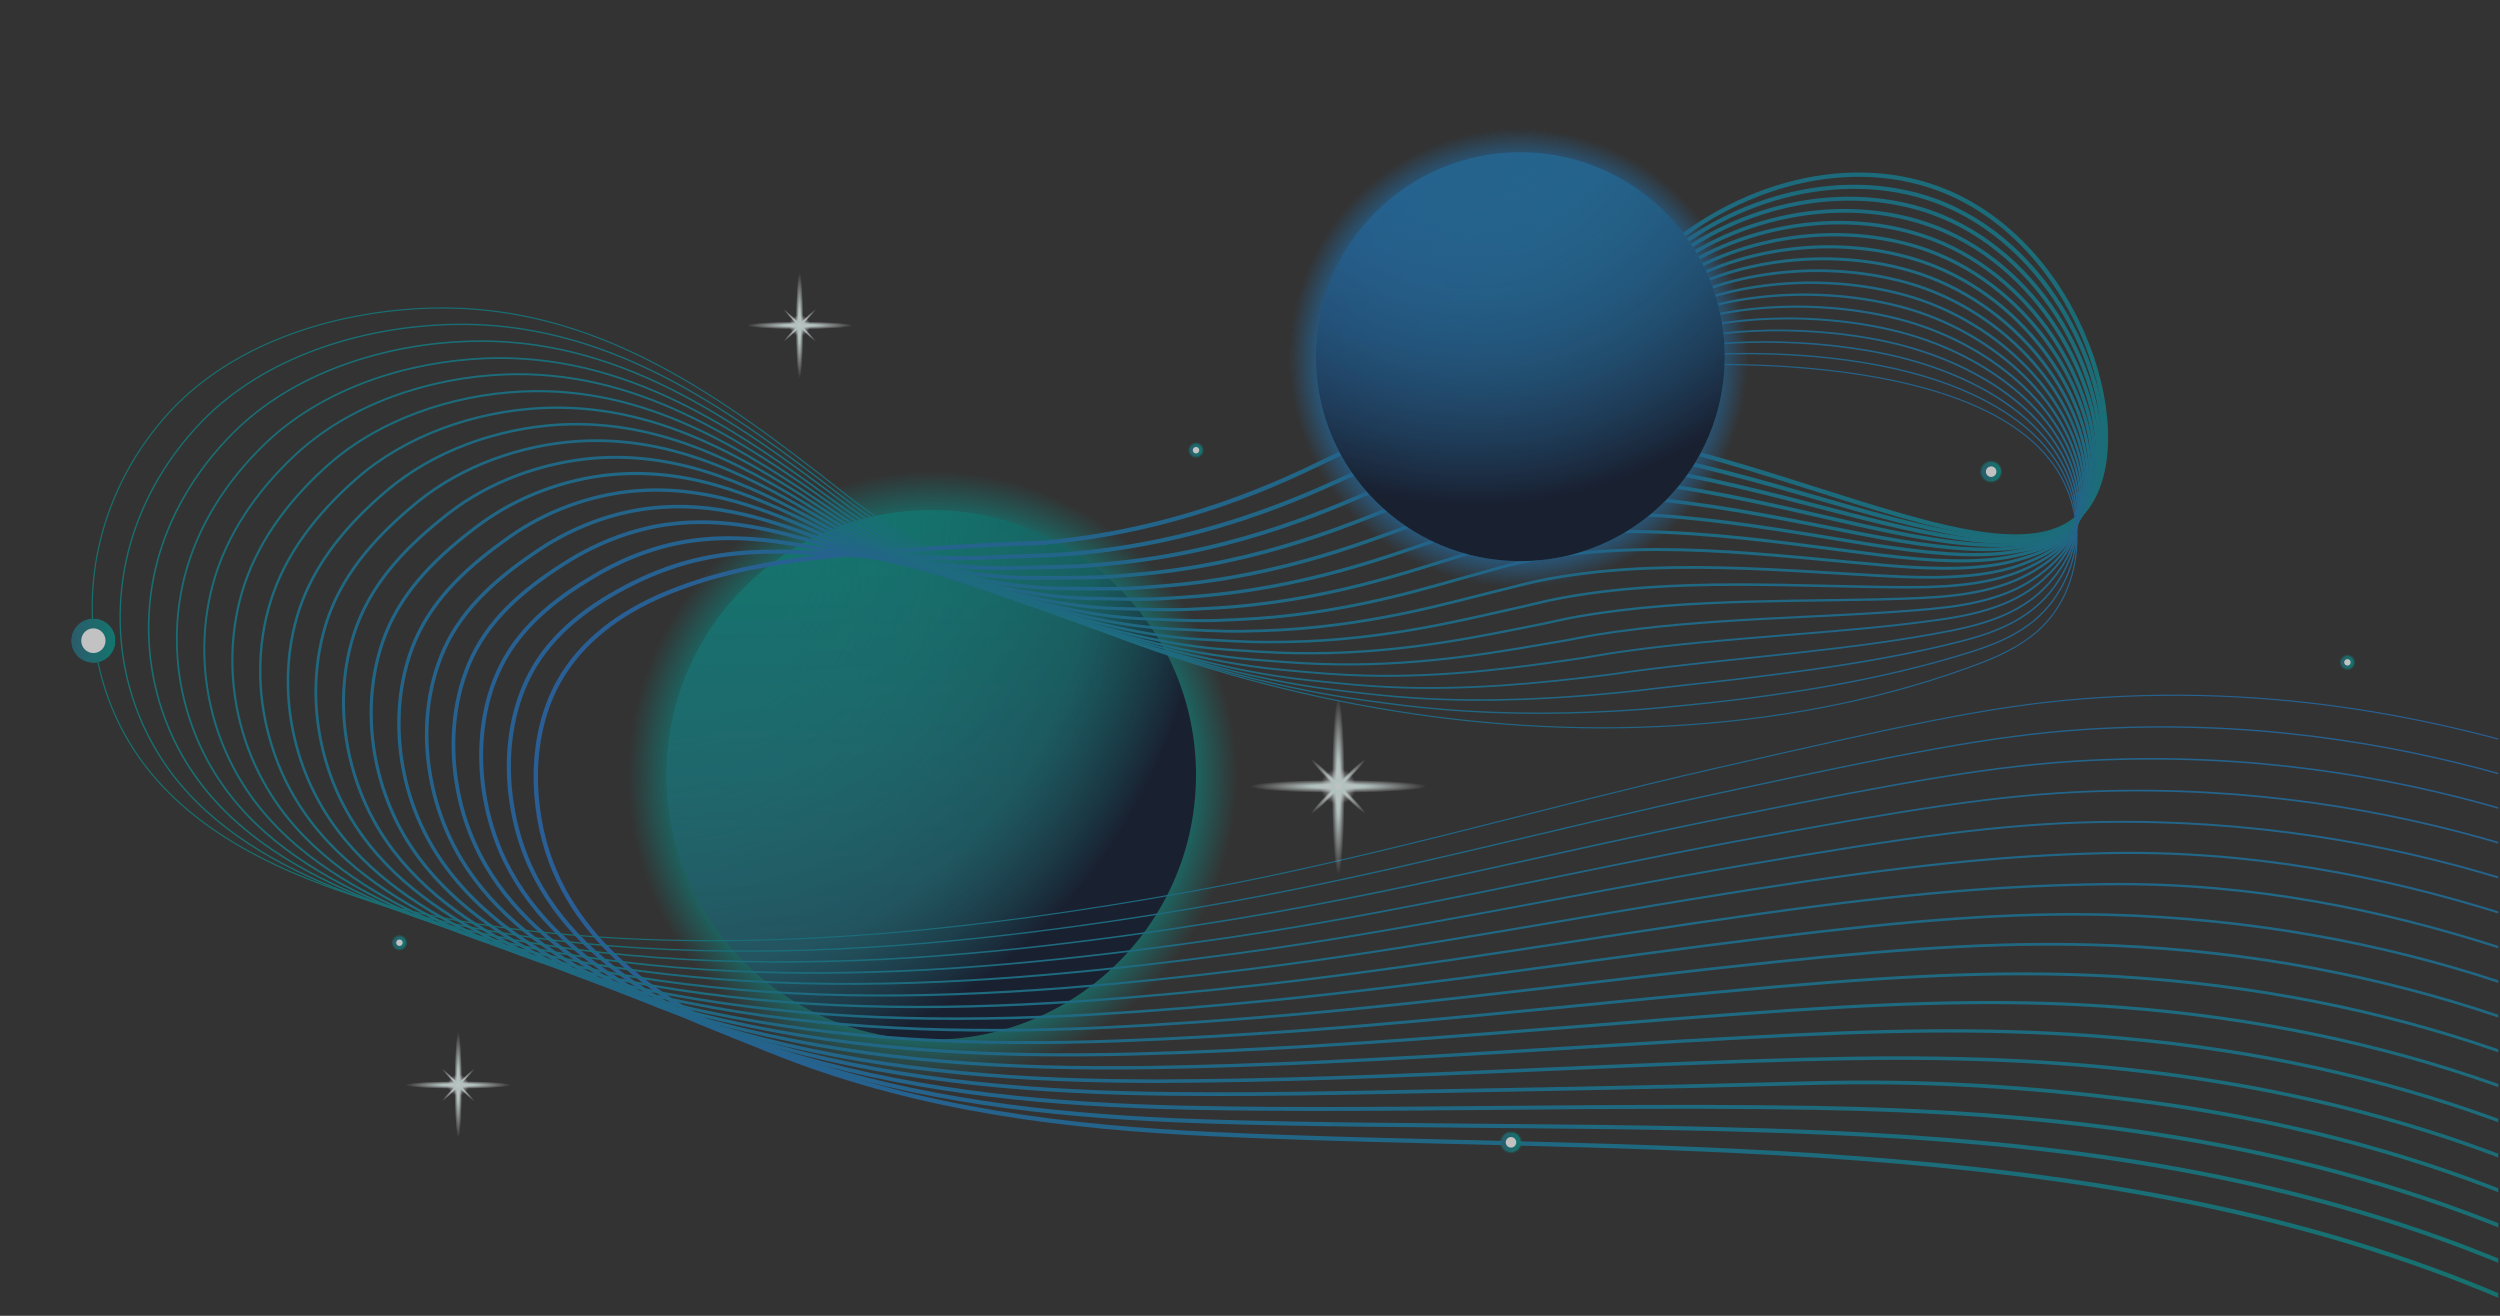 <svg width="1235" height="650" viewBox="0 0 1235 650" fill="none" xmlns="http://www.w3.org/2000/svg">
<rect x="0" y="0" width="1235" height="650" fill="#333333" stroke="none"/>
<g opacity="0.7" clip-path="url(#clip0_3860_69008)">
<path d="M460.632 534.1C543.917 534.1 611.432 466.585 611.432 383.3C611.432 300.015 543.917 232.5 460.632 232.5C377.348 232.5 309.832 300.015 309.832 383.3C309.832 466.585 377.348 534.1 460.632 534.1Z" fill="url(#paint0_radial_3860_69008)"/>
<path d="M460.032 513.6C532.271 513.6 590.832 455.039 590.832 382.8C590.832 310.561 532.271 252 460.032 252C387.794 252 329.232 310.561 329.232 382.8C329.232 455.039 387.794 513.6 460.032 513.6Z" fill="url(#paint1_linear_3860_69008)"/>
<path d="M460.032 513.6C532.271 513.6 590.832 455.039 590.832 382.8C590.832 310.561 532.271 252 460.032 252C387.794 252 329.232 310.561 329.232 382.8C329.232 455.039 387.794 513.6 460.032 513.6Z" fill="url(#paint2_radial_3860_69008)"/>
<path d="M811.232 133.6C853.132 91.9 910.632 76 957.132 93C1029.23 119.5 1058.03 219.4 1029.43 252.5C982.232 307 794.632 162.5 662.232 224C644.532 232.2 594.432 259.6 522.632 267.4C507.132 269.1 511.732 267.6 468.932 270.4C421.632 273.6 371.832 274.9 327.532 293.8C306.632 302.7 287.432 316.4 276.132 336.5C261.232 362.9 261.832 398.4 272.332 426.2C290.932 475.1 340.732 503.8 387.232 521.7C456.232 548.3 526.832 556.9 599.832 560.3C805.932 569.8 1032.43 557 1227.53 637.2C1239.83 642.3 1252.03 647.6 1264.13 653.3" stroke="url(#paint3_linear_3860_69008)" stroke-width="2.132" stroke-miterlimit="10"/>
<path d="M811.932 136.5C851.932 97.4 908.932 82.4 955.332 98.9C1013.33 119.7 1044.13 187.4 1038.33 229.8C1037.03 239 1034.03 247 1029.23 252.9C1019.33 265.2 1002.53 267.8 980.832 265.6C959.432 263.4 933.132 256.2 904.132 247.8C838.532 228.9 760.432 205.5 692.832 225C685.832 227 679.032 229.6 672.232 232.5C653.732 240.5 604.532 266 535.232 273C519.932 274.5 523.532 274 482.732 275.6C469.832 276.1 456.832 275.5 443.932 275.1C440.932 275 437.932 274.9 434.832 274.8C425.232 274.4 415.532 274 406.332 273.4C387.032 272.1 367.732 271.7 347.732 275.8C335.632 278.3 323.532 282.7 312.532 288.2C292.032 298.5 272.932 312.2 262.032 332.7C252.532 350.6 249.732 372.2 252.232 392.9C253.532 403.6 256.132 413.9 259.932 423.4C271.632 452.3 294.232 474 320.532 490.5C338.232 501.7 358.032 510.6 377.832 517.8C386.432 520.9 395.132 523.9 403.832 526.5C465.532 545.4 528.532 551.7 593.232 553.9C620.432 554.8 647.832 555.3 675.532 555.6C749.932 556.5 825.632 556.3 901.032 559.5C955.232 561.8 1006.43 566.2 1056.83 574.3C1116.33 583.9 1173.93 598.6 1228.33 620.4C1240.93 625.4 1253.33 630.8 1265.43 636.4" stroke="url(#paint4_linear_3860_69008)" stroke-width="2.035" stroke-miterlimit="10"/>
<path d="M812.532 139.4C850.732 102.9 907.032 88.6 953.432 104.7C1010.33 124.5 1041.73 188.8 1037.13 230.5C1036.13 239.5 1033.43 247.3 1028.93 253.2C1019.83 265.5 1003.93 268.5 983.432 267.4C962.832 266.3 937.332 260.3 909.132 253C844.932 236.4 768.732 215.3 702.332 233.8C695.432 235.7 688.732 238.2 682.132 240.9C662.732 248.7 614.632 272.4 547.732 278.5C532.632 279.9 535.232 279.9 496.332 280.6C481.032 280.9 465.732 279.1 450.632 277.6C447.132 277.2 443.532 276.8 440.032 276.4C428.832 275 417.532 273.5 406.932 271.5C384.832 267.2 362.732 263.6 338.532 267.6C324.132 270 309.732 275.4 297.132 282.5C277.032 293.9 258.132 307.9 247.632 328.7C238.432 346.9 235.932 368.8 238.832 389.7C240.332 400.5 243.232 410.8 247.232 420.3C259.632 449.2 282.932 470.5 309.732 486.9C327.532 497.8 347.432 506.5 368.032 513.6C376.732 516.6 385.532 519.5 394.432 522C457.032 540.1 520.932 545.8 586.332 547.2C613.832 547.8 641.632 547.9 669.532 547.8C744.832 547.5 821.132 546 897.332 547.3C953.932 548.3 1004.63 551.7 1054.83 558.8C1115.73 567.5 1174.23 581.9 1228.83 603.2C1241.73 608.2 1254.23 613.5 1266.53 619" stroke="url(#paint5_linear_3860_69008)" stroke-width="1.938" stroke-miterlimit="10"/>
<path d="M813.232 142.4C849.632 108.5 905.332 95 951.632 110.6C1007.43 129.4 1039.53 190.4 1036.03 231.4C1035.33 240.1 1032.83 247.7 1028.73 253.6C1020.33 265.9 1005.53 269.3 986.032 269.3C966.332 269.3 941.632 264.6 914.132 258.3C851.332 244 777.032 225.2 711.932 242.6C705.232 244.4 698.632 246.8 692.032 249.2C671.732 256.7 624.732 278.6 560.232 283.9C545.432 285.1 546.932 285.4 509.932 285.5C492.232 285.5 474.632 282.7 457.332 279.9C453.232 279.3 449.232 278.6 445.232 277.8C432.432 275.5 419.532 272.9 407.632 269.3C382.732 261.9 357.732 255.2 329.532 259.1C312.932 261.4 296.132 267.8 281.832 276.5C262.032 288.7 243.332 303.3 233.232 324.5C224.432 343.1 222.132 365.2 225.432 386.2C227.132 397.1 230.232 407.5 234.532 416.9C247.532 445.8 271.632 466.8 298.932 483C316.732 493.5 336.932 502.1 358.232 509.2C367.032 512.1 375.932 514.9 385.032 517.3C448.532 534.7 513.232 539.7 579.332 540.4C607.132 540.7 635.232 540.4 663.432 539.9C739.632 538.5 816.632 537.2 893.432 535.1C952.432 533.5 1002.73 537.1 1052.63 543.3C1114.93 551.1 1174.43 565.2 1229.03 586C1242.13 591 1254.93 596.2 1267.33 601.7" stroke="url(#paint6_linear_3860_69008)" stroke-width="1.841" stroke-miterlimit="10"/>
<path d="M813.831 145.3C848.431 113.9 903.431 101.2 949.731 116.4C1004.33 134.3 1037.13 191.8 1034.83 232.1C1034.33 240.5 1032.13 248 1028.43 253.9C1020.83 266.2 1006.93 270.1 988.631 271.2C969.731 272.3 945.931 268.9 919.131 263.7C857.631 251.8 785.331 235.2 721.531 251.6C714.931 253.3 708.531 255.6 702.031 257.8C680.831 265.1 634.931 285.1 572.931 289.6C558.331 290.7 558.831 291.1 523.831 290.7C503.731 290.5 483.831 286.5 464.431 282.6C459.831 281.7 455.331 280.7 450.831 279.7C436.431 276.4 421.831 272.7 408.731 267.6C381.131 257 353.231 247.3 320.931 251.1C302.031 253.3 282.931 260.6 267.031 271.1C247.431 284.1 229.031 299.3 219.331 320.9C210.831 339.9 208.831 362.2 212.631 383.4C214.531 394.4 217.931 404.8 222.431 414.3C236.131 443.2 260.931 463.9 288.731 479.8C306.531 490 326.931 498.4 349.031 505.4C357.931 508.2 366.931 510.8 376.331 513.2C440.731 529.7 506.331 534.2 573.131 534.1C601.331 534 629.731 533.4 658.131 532.5C735.231 530 812.831 525.5 890.431 523.4C951.831 521.7 1001.73 523 1051.43 528.4C1115.23 535.3 1175.53 549.1 1230.23 569.4C1243.63 574.4 1256.63 579.6 1269.03 585" stroke="url(#paint7_linear_3860_69008)" stroke-width="1.745" stroke-miterlimit="10"/>
<path d="M814.532 148.3C847.332 119.5 901.732 107.6 947.932 122.2C1001.43 139.1 1034.93 193.2 1033.73 232.9C1033.53 241.1 1031.53 248.4 1028.23 254.3C1021.33 266.5 1008.43 270.9 991.332 273.1C973.232 275.4 950.232 273.1 924.132 269C864.032 259.4 793.632 245.2 731.032 260.4C724.532 262 718.332 264.1 711.932 266.1C689.832 273.1 644.932 291.3 585.432 295C571.032 295.9 570.532 296.4 537.432 295.6C514.932 295.1 492.732 290 471.132 284.9C466.032 283.7 460.932 282.4 455.932 281.1C439.932 276.8 423.732 272 409.332 265.5C378.932 251.8 348.232 239.1 311.832 242.7C290.632 244.8 269.132 252.9 251.732 265.2C232.332 278.9 214.232 294.8 204.932 316.8C196.732 336.2 195.132 358.7 199.232 380.1C201.332 391.2 204.932 401.6 209.732 411.1C224.132 439.9 249.532 460.4 277.932 476.1C295.732 486 316.332 494.2 339.332 501.1C348.332 503.8 357.432 506.3 367.032 508.6C432.332 524.4 498.732 528.3 566.232 527.4C594.732 527 623.432 526 652.132 524.7C730.132 521.1 808.332 515.1 886.732 511.3C950.532 508.2 1000.03 508.5 1049.43 513C1114.73 518.9 1175.93 532.5 1230.73 552.3C1244.33 557.2 1257.53 562.4 1270.13 567.7" stroke="url(#paint8_linear_3860_69008)" stroke-width="1.648" stroke-miterlimit="10"/>
<path d="M815.132 151.2C846.132 125 899.832 114 946.032 128.1C998.432 144.1 1032.53 194.7 1032.53 233.7C1032.53 241.6 1030.93 248.8 1027.93 254.6C1021.83 266.8 1009.83 271.7 993.832 274.9C976.532 278.4 954.432 277.3 929.032 274.2C870.232 267 801.732 255 740.532 269.2C734.232 270.7 728.032 272.7 721.832 274.5C698.832 281.2 655.032 297.6 597.932 300.5C583.832 301.2 582.232 301.6 551.132 300.6C526.232 299.8 501.732 293.6 477.932 287.4C472.332 285.9 466.732 284.4 461.232 282.7C443.632 277.4 425.832 271.4 410.132 263.5C376.932 246.7 343.432 230.9 302.832 234.4C279.432 236.4 255.432 245.3 236.532 259.4C217.232 273.8 199.632 290.4 190.632 312.8C182.732 332.6 181.432 355.3 185.932 376.9C188.332 388.1 192.132 398.6 197.032 408C212.132 436.8 238.232 457 267.232 472.5C285.032 482.1 305.932 490.2 329.632 496.9C338.632 499.5 348.032 501.9 357.732 504.1C423.932 519.2 491.232 522.4 559.332 520.7C588.232 520 617.232 518.6 646.232 516.9C725.132 512.2 803.932 504.6 883.032 499.2C949.232 494.7 998.232 493.9 1047.43 497.6C1114.13 502.6 1176.23 515.9 1231.13 535.2C1245.03 540.1 1258.43 545.2 1271.13 550.5" stroke="url(#paint9_linear_3860_69008)" stroke-width="1.551" stroke-miterlimit="10"/>
<path d="M815.832 154.2C844.932 130.5 898.132 120.4 944.132 133.9C995.332 149 1030.13 196.2 1031.33 234.4C1031.53 242.1 1030.23 249.1 1027.63 254.9C1022.23 267.1 1011.23 272.6 996.432 276.7C979.832 281.4 958.632 281.5 934.032 279.5C876.532 274.7 810.032 264.9 750.032 278.1C743.832 279.5 737.832 281.3 731.732 283C707.832 289.4 665.032 303.9 610.532 306.1C596.632 306.7 594.032 307 564.832 305.7C537.532 304.5 510.732 297.3 484.732 290C478.632 288.3 472.532 286.4 466.532 284.4C447.332 278.2 427.932 271 410.832 261.7C374.932 241.7 338.432 223 293.832 226.3C268.132 228.3 241.632 237.9 221.332 253.8C202.132 268.8 184.932 286.1 176.332 308.9C168.832 329.1 167.732 352 172.732 373.8C175.332 385.1 179.332 395.6 184.532 405.1C200.232 433.9 227.032 453.8 256.632 469.1C274.432 478.3 295.532 486.3 320.032 492.9C329.132 495.3 338.632 497.7 348.532 499.8C415.632 514.1 483.832 516.7 552.632 514.2C581.832 513.1 611.132 511.4 640.432 509.3C720.232 503.5 799.732 494.2 879.532 487.3C948.132 481.3 996.732 479.6 1045.73 482.4C1113.93 486.4 1176.93 499.4 1231.83 518.3C1246.03 523.2 1259.53 528.2 1272.33 533.5" stroke="url(#paint10_linear_3860_69008)" stroke-width="1.454" stroke-miterlimit="10"/>
<path d="M816.432 157.1C843.732 136 896.232 126.7 942.232 139.7C992.332 153.9 1027.73 197.6 1030.23 235.2C1030.73 242.6 1029.63 249.4 1027.43 255.3C1022.83 267.5 1012.63 273.6 999.132 278.7C983.232 284.6 963.032 285.9 939.132 284.9C882.932 282.4 818.432 274.9 759.732 287C753.732 288.3 747.732 290 741.732 291.4C716.832 297.4 675.232 310.1 623.132 311.6C609.432 312 605.832 312.1 578.632 310.7C548.932 309.2 519.832 300.9 491.632 292.4C485.032 290.4 478.432 288.2 471.832 286C451.032 278.8 429.932 270.5 411.632 259.7C372.932 236.6 333.632 214.8 284.932 218C257.032 219.9 228.032 230.2 206.232 248C187.132 263.6 170.332 281.7 162.132 304.9C154.932 325.5 154.132 348.6 159.532 370.6C162.332 382 166.532 392.5 172.032 402C188.432 430.8 215.932 450.5 246.032 465.5C263.832 474.4 285.132 482.2 310.432 488.7C319.632 491 329.232 493.3 339.332 495.3C407.232 508.9 476.332 510.8 545.832 507.6C575.332 506.2 604.932 504.1 634.532 501.6C715.132 494.7 795.332 483.7 875.932 475.3C947.032 467.8 995.132 465.1 1043.83 467.1C1113.43 470 1177.33 482.9 1232.43 501.4C1246.83 506.3 1260.63 511.3 1273.53 516.5" stroke="url(#paint11_linear_3860_69008)" stroke-width="1.357" stroke-miterlimit="10"/>
<path d="M817.131 160.1C842.631 141.5 894.431 133.1 940.431 145.6C989.331 158.9 1025.33 199.1 1029.13 236C1029.83 243.1 1029.13 249.8 1027.23 255.6C1023.43 267.8 1014.13 274.6 1001.73 280.5C986.631 287.7 967.231 290.1 944.131 290.1C889.331 290.1 826.731 284.7 769.231 295.8C763.331 296.9 757.531 298.5 751.631 299.8C725.831 305.4 685.331 316.3 635.631 317.1C622.131 317.3 617.531 317.3 592.231 315.8C560.131 313.9 528.731 304.6 498.431 295C491.231 292.7 484.131 290.3 477.131 287.7C454.731 279.5 432.031 270.2 412.431 257.8C370.931 231.6 328.831 206.8 276.031 209.8C245.831 211.6 214.331 222.6 191.031 242.4C172.031 258.5 155.731 277.5 147.831 301.1C140.931 322.1 140.431 345.4 146.231 367.6C149.231 379.1 153.731 389.6 159.431 399.2C176.531 428 204.631 447.4 235.331 462.2C253.131 470.8 274.631 478.5 300.831 484.8C310.131 487 319.831 489.2 330.131 491.1C398.931 504 468.931 505.2 539.131 501.2C569.031 499.5 598.931 497 628.731 494.1C710.231 486 791.031 473.4 872.331 463.4C945.731 454.4 993.531 450.7 1041.93 451.9C1113.03 453.8 1177.83 466.4 1232.93 484.5C1247.63 489.3 1261.53 494.3 1274.53 499.4" stroke="url(#paint12_linear_3860_69008)" stroke-width="1.26" stroke-miterlimit="10"/>
<path d="M817.732 163C841.432 147 892.632 139.5 938.532 151.4C986.232 163.8 1022.93 200.5 1027.93 236.7C1028.83 243.6 1028.43 250.1 1026.93 255.9C1023.83 268 1015.53 275.6 1004.33 282.3C989.932 290.9 971.532 294.4 949.132 295.4C895.632 297.8 835.032 294.7 778.832 304.7C773.032 305.7 767.332 307.1 761.632 308.3C734.832 313.5 695.432 322.6 648.232 322.7C635.032 322.7 629.332 322.5 605.932 320.9C571.332 318.5 537.832 308.4 505.232 297.5C497.532 294.9 489.932 292.2 482.432 289.3C458.432 280.1 434.132 269.7 413.232 255.9C369.032 226.6 324.032 198.7 267.032 201.6C234.632 203.3 200.432 215 175.832 236.7C156.932 253.4 141.032 273.2 133.632 297.2C127.032 318.5 126.832 342.1 133.132 364.5C136.332 376.1 141.032 386.7 146.932 396.2C164.732 424.9 193.532 444.1 224.732 458.7C242.532 467 264.332 474.5 291.232 480.7C300.632 482.8 310.432 484.9 320.932 486.7C390.632 498.9 461.432 499.4 532.332 494.7C562.532 492.6 592.732 489.8 622.832 486.5C705.232 477.3 786.632 463 868.732 451.5C944.532 440.9 991.932 437.4 1040.13 436.8C1112.73 435.8 1178.33 450 1233.53 467.7C1248.53 472.5 1262.63 477.4 1275.73 482.5" stroke="url(#paint13_linear_3860_69008)" stroke-width="1.163" stroke-miterlimit="10"/>
<path d="M818.432 166C840.332 152.6 890.832 145.9 936.732 157.3C983.332 168.9 1020.53 202 1026.83 237.6C1028.03 244.2 1027.83 250.6 1026.73 256.4C1024.43 268.5 1017.03 276.9 1007.03 284.3C993.432 294.4 975.832 298.8 954.132 300.8C901.932 305.6 843.332 304.7 788.332 313.6C782.732 314.5 777.132 315.8 771.532 316.7C743.832 321.4 705.532 328.8 660.832 328.2C647.832 328 641.132 327.6 619.732 325.9C582.732 323 546.832 312 512.132 300C503.932 297.2 495.832 294.2 487.732 291C462.132 280.8 436.132 269.3 413.932 254C366.932 221.6 319.032 190.6 258.032 193.4C223.332 195 186.532 207.3 160.632 231C141.732 248.2 126.332 268.9 119.332 293.3C113.132 315 113.232 338.8 119.832 361.4C123.232 373.1 128.232 383.7 134.332 393.2C152.732 421.9 182.232 440.9 214.032 455.2C231.832 463.2 253.832 470.6 281.532 476.6C290.932 478.6 300.932 480.6 311.632 482.3C382.232 493.9 453.932 493.6 525.432 488.1C556.032 485.7 586.532 482.5 616.832 478.8C700.132 468.5 782.132 452.4 865.032 439.5C943.232 427.3 990.232 422.7 1038.13 421.5C1112.13 419.6 1178.73 433.5 1234.03 450.7C1249.33 455.4 1263.63 460.4 1276.83 465.4" stroke="url(#paint14_linear_3860_69008)" stroke-width="1.066" stroke-miterlimit="10"/>
<path d="M819.032 168.9C839.032 158 888.932 152.3 934.832 163.1C980.232 173.8 1018.03 203.4 1025.63 238.3C1027.03 244.6 1027.13 250.9 1026.43 256.6C1024.93 268.7 1018.53 277.9 1009.53 286.1C996.832 297.7 980.032 303 959.032 306C908.132 313.3 851.532 314.5 797.832 322.4C792.332 323.2 786.832 324.3 781.432 325.1C752.732 329.3 715.532 334.9 673.332 333.7C660.532 333.3 652.832 332.7 633.332 330.9C594.032 327.3 555.832 315.6 518.832 302.4C510.132 299.3 501.532 296 492.932 292.5C465.732 281.4 438.132 268.7 414.632 251.9C364.832 216.4 314.132 182.4 249.032 185C212.132 186.5 172.632 199.5 145.432 225.1C126.532 242.9 111.632 264.4 105.032 289.1C99.132 311.2 99.532 335.2 106.532 358C110.232 369.8 115.332 380.4 121.732 390C140.832 418.7 170.932 437.5 203.332 451.5C221.132 459.2 243.332 466.4 271.832 472.3C281.332 474.2 291.532 476.1 302.332 477.7C373.732 488.6 446.332 487.7 518.632 481.4C549.532 478.7 580.332 475.1 611.032 471C695.232 459.6 777.832 441.7 861.532 427.4C942.132 413.6 988.632 407 1036.33 406.1C1111.83 404.6 1179.23 416.8 1234.63 433.6C1250.13 438.3 1264.63 443.2 1277.93 448.1" stroke="url(#paint15_linear_3860_69008)" stroke-width="0.969" stroke-miterlimit="10"/>
<path d="M819.731 171.9C837.931 163.6 887.131 158.8 933.031 169C977.331 178.9 1015.53 205 1024.53 239.2C1026.13 245.3 1026.63 251.4 1026.23 257.1C1025.53 269.2 1020.13 279.2 1012.23 288.1C1000.53 301.3 984.331 307.5 964.131 311.5C914.531 321.3 859.931 324.6 807.531 331.5C802.131 332.2 796.831 333.1 791.531 333.7C761.831 337.3 725.831 341.2 686.031 339.4C673.531 338.8 664.731 337.9 647.231 336.1C605.531 331.8 565.031 319.4 525.831 305.1C516.631 301.7 507.431 298.1 498.431 294.3C469.631 282.2 440.431 268.4 415.631 250.2C363.131 211.6 309.531 174.5 240.331 177C201.131 178.5 159.031 191.9 130.531 219.6C111.631 237.9 97.331 260.3 91.031 285.4C85.431 307.9 86.131 332.1 93.631 355C97.531 366.9 102.931 377.6 109.531 387.1C129.331 415.8 160.131 434.3 193.031 448.1C210.831 455.6 233.231 462.6 262.631 468.3C272.231 470.2 282.531 471.9 293.531 473.4C365.831 483.6 439.331 482 512.231 474.9C543.431 471.9 574.631 467.9 605.531 463.4C690.631 450.9 773.831 431.2 858.231 415.5C941.231 400.1 987.331 392.5 1034.83 390.9C1111.83 388.3 1180.13 400.3 1235.53 416.7C1251.33 421.4 1266.03 426.2 1279.43 431.1" stroke="url(#paint16_linear_3860_69008)" stroke-width="0.872" stroke-miterlimit="10"/>
<path d="M820.332 174.8C836.732 169 885.232 165.2 931.132 174.8C974.232 183.8 1012.93 206.4 1023.33 239.9C1025.13 245.7 1025.93 251.7 1025.93 257.4C1025.93 269.5 1021.73 280.3 1014.83 289.9C1004.13 304.6 988.632 311.7 969.132 316.7C920.932 329 868.232 334.4 817.032 340.2C811.832 340.8 806.632 341.5 801.332 342C770.732 345 735.732 347.2 698.532 344.8C686.232 344 676.432 342.9 660.832 341C616.832 335.8 573.932 322.9 532.632 307.4C522.932 303.8 513.232 299.9 503.732 295.8C473.332 282.7 442.432 267.8 416.432 248.1C361.132 206.4 304.632 166.2 231.332 168.6C189.832 170 145.032 184 115.332 213.7C96.432 232.6 82.632 255.8 76.732 281.3C71.432 304.2 72.432 328.6 80.332 351.7C84.432 363.7 90.032 374.4 96.932 384C117.432 412.7 148.832 431 182.332 444.5C200.132 451.7 222.732 458.6 252.932 464.1C262.632 465.9 273.032 467.5 284.232 469C357.432 478.4 431.732 476.2 505.432 468.4C537.032 465 568.432 460.7 599.632 455.7C685.632 442.1 769.432 420.5 854.632 403.5C939.932 386.4 985.732 377.9 1032.93 375.6C1111.33 371.7 1180.63 383.6 1236.13 399.7C1252.23 404.3 1267.03 409.2 1280.63 414" stroke="url(#paint17_linear_3860_69008)" stroke-width="0.775" stroke-miterlimit="10"/>
<path d="M821.032 177.8C835.632 174.6 883.532 171.7 929.332 180.7C971.232 188.9 1010.43 208 1022.23 240.7C1024.23 246.3 1025.43 252 1025.73 257.7C1026.53 269.8 1023.53 281.4 1017.43 291.7C1007.93 308 992.832 316 974.132 321.9C927.232 336.7 876.532 344.3 826.632 349C821.532 349.5 816.432 350 811.332 350.4C779.732 352.7 745.932 353.3 711.132 350.3C699.032 349.3 688.232 347.9 674.532 346C628.132 339.6 582.932 326.5 539.432 309.9C529.132 306 519.032 301.8 508.932 297.4C477.032 283.3 444.432 267.3 417.032 246.1C358.932 201.2 299.632 158.1 222.232 160.3C178.532 161.6 130.932 176.1 99.932 208C81.032 227.4 67.732 251.5 62.232 277.4C57.332 300.7 58.532 325.3 66.832 348.6C71.132 360.7 77.032 371.4 84.032 381C105.232 409.6 137.232 427.8 171.332 441C189.132 447.9 211.932 454.7 242.932 460C252.732 461.7 263.232 463.2 274.632 464.6C348.732 473.3 423.932 470.4 498.232 461.8C530.132 458.1 561.932 453.4 593.332 448C680.232 433.2 764.632 409.9 850.632 391.5C938.332 372.7 983.732 363.3 1030.63 360.3C1110.53 355.2 1180.73 367.1 1236.23 382.7C1252.53 387.3 1267.63 392.1 1281.23 396.8" stroke="url(#paint18_linear_3860_69008)" stroke-width="0.678" stroke-miterlimit="10"/>
<path d="M821.632 180.7C845.732 179.5 992.932 173.6 1021.03 241.4C1027.93 258 1027.63 277.2 1020.03 293.6C1011.73 311.4 997.132 320.3 979.132 327.3C933.632 344.7 884.832 354.3 836.132 357.9C786.832 361.6 737.032 359 688.232 351.1C639.632 343.3 591.932 330.2 546.232 312.5C535.432 308.3 524.732 303.8 514.232 299.1C480.732 284 446.532 266.9 417.832 244.3C357.032 196.3 294.832 150.1 213.332 152.2C167.332 153.4 116.932 168.4 84.832 202.4C48.932 240.4 35.332 296 53.732 345.6C71.732 394.2 114.632 420.4 160.832 437.6C184.132 446.3 216.432 455 265.632 460.3C372.832 471.7 482.332 459.5 587.732 440.5C675.532 424.6 760.532 399.4 847.232 379.6C937.232 359.1 982.232 348.8 1029.03 345.2C1134.63 336.9 1222.93 359.5 1282.63 379.9" stroke="url(#paint19_linear_3860_69008)" stroke-width="0.581" stroke-miterlimit="10"/>
<path d="M395.032 162.7C380.532 162.7 368.832 161.8 368.832 160.8C368.832 159.7 380.532 158.9 395.032 158.9C409.532 158.9 421.232 159.8 421.232 160.8C421.332 161.8 409.532 162.7 395.032 162.7Z" fill="url(#paint20_radial_3860_69008)"/>
<path d="M396.932 160.8C396.932 175.3 396.032 187 395.032 187C393.932 187 393.132 175.3 393.132 160.8C393.132 146.3 394.032 134.6 395.032 134.6C396.032 134.5 396.932 146.3 396.932 160.8Z" fill="url(#paint21_radial_3860_69008)"/>
<path d="M395.632 161.3C391.132 165.8 387.132 169.2 386.832 168.9C386.532 168.6 389.932 164.6 394.432 160.1C398.932 155.6 402.932 152.2 403.232 152.5C403.632 152.9 400.232 156.8 395.632 161.3Z" fill="url(#paint22_radial_3860_69008)"/>
<path d="M394.432 161.3C389.932 156.8 386.532 152.8 386.832 152.5C387.132 152.2 391.132 155.6 395.632 160.1C400.132 164.6 403.532 168.6 403.232 168.9C402.932 169.3 399.032 165.9 394.432 161.3Z" fill="url(#paint23_radial_3860_69008)"/>
<path d="M400.332 160.8C400.332 163.7 397.932 166.1 395.032 166.1C392.132 166.1 389.732 163.7 389.732 160.8C389.732 157.9 392.132 155.5 395.032 155.5C398.032 155.5 400.332 157.8 400.332 160.8Z" fill="url(#paint24_radial_3860_69008)"/>
<path d="M228.332 536C228.332 550.5 227.432 562.2 226.432 562.2C225.332 562.2 224.532 550.5 224.532 536C224.532 521.5 225.432 509.8 226.432 509.8C227.432 509.7 228.332 521.5 228.332 536Z" fill="url(#paint25_radial_3860_69008)"/>
<path d="M226.332 537.9C211.832 537.9 200.132 537 200.132 536C200.132 534.9 211.832 534.1 226.332 534.1C240.832 534.1 252.532 535 252.532 536C252.632 537 240.832 537.9 226.332 537.9Z" fill="url(#paint26_radial_3860_69008)"/>
<path d="M226.932 536.6C222.432 541.1 218.432 544.5 218.132 544.2C217.832 543.9 221.232 539.9 225.732 535.4C230.232 530.9 234.232 527.5 234.532 527.8C234.932 528.1 231.532 532.1 226.932 536.6Z" fill="url(#paint27_radial_3860_69008)"/>
<path d="M225.732 536.6C221.232 532.1 217.832 528.1 218.132 527.8C218.432 527.5 222.432 530.9 226.932 535.4C231.432 539.9 234.832 543.9 234.532 544.2C234.232 544.5 230.332 541.1 225.732 536.6Z" fill="url(#paint28_radial_3860_69008)"/>
<path d="M231.632 536C231.632 538.9 229.232 541.3 226.332 541.3C223.432 541.3 221.032 538.9 221.032 536C221.032 533.1 223.432 530.7 226.332 530.7C229.332 530.7 231.632 533.1 231.632 536Z" fill="url(#paint29_radial_3860_69008)"/>
<path d="M664.332 388.5C664.332 412.6 662.932 432.2 661.132 432.2C659.332 432.2 657.932 412.6 657.932 388.5C657.932 364.4 659.332 344.8 661.132 344.8C662.932 344.8 664.332 364.3 664.332 388.5Z" fill="url(#paint30_radial_3860_69008)"/>
<path d="M661.132 391.7C637.032 391.7 617.432 390.3 617.432 388.5C617.432 386.7 637.032 385.3 661.132 385.3C685.232 385.3 704.832 386.7 704.832 388.5C704.832 390.2 685.232 391.7 661.132 391.7Z" fill="url(#paint31_radial_3860_69008)"/>
<path d="M662.132 389.5C654.632 397 648.032 402.7 647.532 402.1C646.932 401.5 652.632 395 660.132 387.5C667.632 380 674.232 374.3 674.732 374.9C675.332 375.4 669.632 381.9 662.132 389.5Z" fill="url(#paint32_radial_3860_69008)"/>
<path d="M660.132 389.5C652.632 382 646.932 375.4 647.532 374.9C648.132 374.3 654.632 380 662.132 387.5C669.632 395 675.332 401.6 674.732 402.1C674.232 402.7 667.632 397 660.132 389.5Z" fill="url(#paint33_radial_3860_69008)"/>
<path d="M669.932 388.5C669.932 393.4 666.032 397.3 661.132 397.3C656.232 397.3 652.332 393.4 652.332 388.5C652.332 383.6 656.232 379.7 661.132 379.7C666.032 379.7 669.932 383.7 669.932 388.5Z" fill="url(#paint34_radial_3860_69008)"/>
<path d="M46.132 328.7C39.432 328.7 33.932 323.2 33.932 316.5C33.932 309.8 39.432 304.3 46.132 304.3C52.832 304.3 58.332 309.8 58.332 316.5C58.332 323.2 52.832 328.7 46.132 328.7Z" fill="url(#paint35_radial_3860_69008)"/>
<path d="M46.132 327.2C52.041 327.2 56.832 322.41 56.832 316.5C56.832 310.591 52.041 305.8 46.132 305.8C40.222 305.8 35.432 310.591 35.432 316.5C35.432 322.41 40.222 327.2 46.132 327.2Z" fill="url(#paint36_linear_3860_69008)"/>
<path d="M46.132 328.7C39.432 328.7 33.932 323.2 33.932 316.5C33.932 309.8 39.432 304.3 46.132 304.3C52.832 304.3 58.332 309.8 58.332 316.5C58.332 323.2 52.832 328.7 46.132 328.7Z" fill="url(#paint37_radial_3860_69008)"/>
<path d="M46.132 327.2C52.041 327.2 56.832 322.41 56.832 316.5C56.832 310.591 52.041 305.8 46.132 305.8C40.222 305.8 35.432 310.591 35.432 316.5C35.432 322.41 40.222 327.2 46.132 327.2Z" fill="url(#paint38_linear_3860_69008)"/>
<path d="M46.132 328.7C39.432 328.7 33.932 323.2 33.932 316.5C33.932 309.8 39.432 304.3 46.132 304.3C52.832 304.3 58.332 309.8 58.332 316.5C58.332 323.2 52.832 328.7 46.132 328.7Z" fill="url(#paint39_radial_3860_69008)"/>
<path d="M46.132 327.2C52.041 327.2 56.832 322.41 56.832 316.5C56.832 310.591 52.041 305.8 46.132 305.8C40.222 305.8 35.432 310.591 35.432 316.5C35.432 322.41 40.222 327.2 46.132 327.2Z" fill="url(#paint40_linear_3860_69008)"/>
<path d="M46.132 328.7C39.432 328.7 33.932 323.2 33.932 316.5C33.932 309.8 39.432 304.3 46.132 304.3C52.832 304.3 58.332 309.8 58.332 316.5C58.332 323.2 52.832 328.7 46.132 328.7Z" fill="url(#paint41_radial_3860_69008)"/>
<path d="M46.132 327.2C52.041 327.2 56.832 322.41 56.832 316.5C56.832 310.591 52.041 305.8 46.132 305.8C40.222 305.8 35.432 310.591 35.432 316.5C35.432 322.41 40.222 327.2 46.132 327.2Z" fill="url(#paint42_linear_3860_69008)"/>
<path d="M46.132 322.6C49.446 322.6 52.132 319.869 52.132 316.5C52.132 313.131 49.446 310.4 46.132 310.4C42.818 310.4 40.132 313.131 40.132 316.5C40.132 319.869 42.818 322.6 46.132 322.6Z" fill="white"/>
<path d="M983.631 239.1C980.231 239.1 977.531 236.3 977.531 233C977.531 229.7 980.231 226.9 983.631 226.9C987.031 226.9 989.731 229.7 989.731 233C989.731 236.3 986.931 239.1 983.631 239.1Z" fill="url(#paint43_radial_3860_69008)"/>
<path d="M983.631 237.6C986.172 237.6 988.231 235.54 988.231 233C988.231 230.459 986.172 228.4 983.631 228.4C981.091 228.4 979.031 230.459 979.031 233C979.031 235.54 981.091 237.6 983.631 237.6Z" fill="url(#paint44_linear_3860_69008)"/>
<path d="M983.631 239.1C980.231 239.1 977.531 236.3 977.531 233C977.531 229.7 980.231 226.9 983.631 226.9C987.031 226.9 989.731 229.7 989.731 233C989.731 236.3 986.931 239.1 983.631 239.1Z" fill="url(#paint45_radial_3860_69008)"/>
<path d="M983.631 237.6C986.172 237.6 988.231 235.54 988.231 233C988.231 230.459 986.172 228.4 983.631 228.4C981.091 228.4 979.031 230.459 979.031 233C979.031 235.54 981.091 237.6 983.631 237.6Z" fill="url(#paint46_linear_3860_69008)"/>
<path d="M983.631 239.1C980.231 239.1 977.531 236.3 977.531 233C977.531 229.7 980.231 226.9 983.631 226.9C987.031 226.9 989.731 229.7 989.731 233C989.731 236.3 986.931 239.1 983.631 239.1Z" fill="url(#paint47_radial_3860_69008)"/>
<path d="M983.631 237.6C986.172 237.6 988.231 235.54 988.231 233C988.231 230.459 986.172 228.4 983.631 228.4C981.091 228.4 979.031 230.459 979.031 233C979.031 235.54 981.091 237.6 983.631 237.6Z" fill="url(#paint48_linear_3860_69008)"/>
<path d="M983.631 239.1C980.231 239.1 977.531 236.3 977.531 233C977.531 229.7 980.231 226.9 983.631 226.9C987.031 226.9 989.731 229.7 989.731 233C989.731 236.3 986.931 239.1 983.631 239.1Z" fill="url(#paint49_radial_3860_69008)"/>
<path d="M983.631 237.6C986.172 237.6 988.231 235.54 988.231 233C988.231 230.459 986.172 228.4 983.631 228.4C981.091 228.4 979.031 230.459 979.031 233C979.031 235.54 981.091 237.6 983.631 237.6Z" fill="url(#paint50_linear_3860_69008)"/>
<path d="M983.631 235.6C985.067 235.6 986.231 234.436 986.231 233C986.231 231.564 985.067 230.4 983.631 230.4C982.195 230.4 981.031 231.564 981.031 233C981.031 234.436 982.195 235.6 983.631 235.6Z" fill="white"/>
<path d="M590.831 226.7C588.431 226.7 586.531 224.8 586.531 222.4C586.531 220 588.431 218.1 590.831 218.1C593.231 218.1 595.131 220 595.131 222.4C595.131 224.8 593.231 226.7 590.831 226.7Z" fill="url(#paint51_radial_3860_69008)"/>
<path d="M590.831 225.2C592.378 225.2 593.631 223.946 593.631 222.4C593.631 220.854 592.378 219.6 590.831 219.6C589.285 219.6 588.031 220.854 588.031 222.4C588.031 223.946 589.285 225.2 590.831 225.2Z" fill="url(#paint52_linear_3860_69008)"/>
<path d="M590.831 226.7C588.431 226.7 586.531 224.8 586.531 222.4C586.531 220 588.431 218.1 590.831 218.1C593.231 218.1 595.131 220 595.131 222.4C595.131 224.8 593.231 226.7 590.831 226.7Z" fill="url(#paint53_radial_3860_69008)"/>
<path d="M590.831 225.2C592.378 225.2 593.631 223.946 593.631 222.4C593.631 220.854 592.378 219.6 590.831 219.6C589.285 219.6 588.031 220.854 588.031 222.4C588.031 223.946 589.285 225.2 590.831 225.2Z" fill="url(#paint54_linear_3860_69008)"/>
<path d="M590.831 226.7C588.431 226.7 586.531 224.8 586.531 222.4C586.531 220 588.431 218.1 590.831 218.1C593.231 218.1 595.131 220 595.131 222.4C595.131 224.8 593.231 226.7 590.831 226.7Z" fill="url(#paint55_radial_3860_69008)"/>
<path d="M590.831 225.2C592.378 225.2 593.631 223.946 593.631 222.4C593.631 220.854 592.378 219.6 590.831 219.6C589.285 219.6 588.031 220.854 588.031 222.4C588.031 223.946 589.285 225.2 590.831 225.2Z" fill="url(#paint56_linear_3860_69008)"/>
<path d="M590.831 226.7C588.431 226.7 586.531 224.8 586.531 222.4C586.531 220 588.431 218.1 590.831 218.1C593.231 218.1 595.131 220 595.131 222.4C595.131 224.8 593.231 226.7 590.831 226.7Z" fill="url(#paint57_radial_3860_69008)"/>
<path d="M590.831 225.2C592.378 225.2 593.631 223.946 593.631 222.4C593.631 220.854 592.378 219.6 590.831 219.6C589.285 219.6 588.031 220.854 588.031 222.4C588.031 223.946 589.285 225.2 590.831 225.2Z" fill="url(#paint58_linear_3860_69008)"/>
<path d="M590.831 224C591.715 224 592.431 223.284 592.431 222.4C592.431 221.517 591.715 220.8 590.831 220.8C589.948 220.8 589.231 221.517 589.231 222.4C589.231 223.284 589.948 224 590.831 224Z" fill="white"/>
<path d="M197.331 470C194.931 470 193.031 468.1 193.031 465.7C193.031 463.3 194.931 461.4 197.331 461.4C199.731 461.4 201.631 463.3 201.631 465.7C201.631 468.1 199.731 470 197.331 470Z" fill="url(#paint59_radial_3860_69008)"/>
<path d="M197.331 468.5C198.878 468.5 200.131 467.246 200.131 465.7C200.131 464.154 198.878 462.9 197.331 462.9C195.785 462.9 194.531 464.154 194.531 465.7C194.531 467.246 195.785 468.5 197.331 468.5Z" fill="url(#paint60_linear_3860_69008)"/>
<path d="M197.331 470C194.931 470 193.031 468.1 193.031 465.7C193.031 463.3 194.931 461.4 197.331 461.4C199.731 461.4 201.631 463.3 201.631 465.7C201.631 468.1 199.731 470 197.331 470Z" fill="url(#paint61_radial_3860_69008)"/>
<path d="M197.331 468.5C198.878 468.5 200.131 467.246 200.131 465.7C200.131 464.154 198.878 462.9 197.331 462.9C195.785 462.9 194.531 464.154 194.531 465.7C194.531 467.246 195.785 468.5 197.331 468.5Z" fill="url(#paint62_linear_3860_69008)"/>
<path d="M197.331 470C194.931 470 193.031 468.1 193.031 465.7C193.031 463.3 194.931 461.4 197.331 461.4C199.731 461.4 201.631 463.3 201.631 465.7C201.631 468.1 199.731 470 197.331 470Z" fill="url(#paint63_radial_3860_69008)"/>
<path d="M197.331 468.5C198.878 468.5 200.131 467.246 200.131 465.7C200.131 464.154 198.878 462.9 197.331 462.9C195.785 462.9 194.531 464.154 194.531 465.7C194.531 467.246 195.785 468.5 197.331 468.5Z" fill="url(#paint64_linear_3860_69008)"/>
<path d="M197.331 470C194.931 470 193.031 468.1 193.031 465.7C193.031 463.3 194.931 461.4 197.331 461.4C199.731 461.4 201.631 463.3 201.631 465.7C201.631 468.1 199.731 470 197.331 470Z" fill="url(#paint65_radial_3860_69008)"/>
<path d="M197.331 468.5C198.878 468.5 200.131 467.246 200.131 465.7C200.131 464.154 198.878 462.9 197.331 462.9C195.785 462.9 194.531 464.154 194.531 465.7C194.531 467.246 195.785 468.5 197.331 468.5Z" fill="url(#paint66_linear_3860_69008)"/>
<path d="M197.331 467.3C198.215 467.3 198.931 466.584 198.931 465.7C198.931 464.816 198.215 464.1 197.331 464.1C196.448 464.1 195.731 464.816 195.731 465.7C195.731 466.584 196.448 467.3 197.331 467.3Z" fill="white"/>
<path d="M750.132 292.2C813.81 292.2 865.432 240.579 865.432 176.9C865.432 113.222 813.81 61.6 750.132 61.6C686.454 61.6 634.832 113.222 634.832 176.9C634.832 240.579 686.454 292.2 750.132 292.2Z" fill="url(#paint67_radial_3860_69008)"/>
<path d="M751.032 277.2C806.813 277.2 852.032 231.981 852.032 176.2C852.032 120.419 806.813 75.2 751.032 75.2C695.251 75.2 650.032 120.419 650.032 176.2C650.032 231.981 695.251 277.2 751.032 277.2Z" fill="url(#paint68_linear_3860_69008)"/>
<path d="M751.032 277.2C806.813 277.2 852.032 231.981 852.032 176.2C852.032 120.419 806.813 75.2 751.032 75.2C695.251 75.2 650.032 120.419 650.032 176.2C650.032 231.981 695.251 277.2 751.032 277.2Z" fill="url(#paint69_radial_3860_69008)"/>
<path d="M1159.63 331.5C1157.23 331.5 1155.33 329.6 1155.33 327.2C1155.33 324.8 1157.23 322.9 1159.63 322.9C1162.03 322.9 1163.93 324.8 1163.93 327.2C1163.93 329.6 1162.03 331.5 1159.63 331.5Z" fill="url(#paint70_radial_3860_69008)"/>
<path d="M1159.63 330C1161.18 330 1162.43 328.746 1162.43 327.2C1162.43 325.654 1161.18 324.4 1159.63 324.4C1158.09 324.4 1156.83 325.654 1156.83 327.2C1156.83 328.746 1158.09 330 1159.63 330Z" fill="url(#paint71_linear_3860_69008)"/>
<path d="M1159.63 331.5C1157.23 331.5 1155.33 329.6 1155.33 327.2C1155.33 324.8 1157.23 322.9 1159.63 322.9C1162.03 322.9 1163.93 324.8 1163.93 327.2C1163.93 329.6 1162.03 331.5 1159.63 331.5Z" fill="url(#paint72_radial_3860_69008)"/>
<path d="M1159.63 330C1161.18 330 1162.43 328.746 1162.43 327.2C1162.43 325.654 1161.18 324.4 1159.63 324.4C1158.09 324.4 1156.83 325.654 1156.83 327.2C1156.83 328.746 1158.09 330 1159.63 330Z" fill="url(#paint73_linear_3860_69008)"/>
<path d="M1159.63 331.5C1157.23 331.5 1155.33 329.6 1155.33 327.2C1155.33 324.8 1157.23 322.9 1159.63 322.9C1162.03 322.9 1163.93 324.8 1163.93 327.2C1163.93 329.6 1162.03 331.5 1159.63 331.5Z" fill="url(#paint74_radial_3860_69008)"/>
<path d="M1159.63 330C1161.18 330 1162.43 328.746 1162.43 327.2C1162.43 325.654 1161.18 324.4 1159.63 324.4C1158.09 324.4 1156.83 325.654 1156.83 327.2C1156.83 328.746 1158.09 330 1159.63 330Z" fill="url(#paint75_linear_3860_69008)"/>
<path d="M1159.63 331.5C1157.23 331.5 1155.33 329.6 1155.33 327.2C1155.33 324.8 1157.23 322.9 1159.63 322.9C1162.03 322.9 1163.93 324.8 1163.93 327.2C1163.93 329.6 1162.03 331.5 1159.63 331.5Z" fill="url(#paint76_radial_3860_69008)"/>
<path d="M1159.63 330C1161.18 330 1162.43 328.746 1162.43 327.2C1162.43 325.654 1161.18 324.4 1159.63 324.4C1158.09 324.4 1156.83 325.654 1156.83 327.2C1156.83 328.746 1158.09 330 1159.63 330Z" fill="url(#paint77_linear_3860_69008)"/>
<path d="M1159.63 328.8C1160.52 328.8 1161.23 328.084 1161.23 327.2C1161.23 326.316 1160.52 325.6 1159.63 325.6C1158.75 325.6 1158.03 326.316 1158.03 327.2C1158.03 328.084 1158.75 328.8 1159.63 328.8Z" fill="white"/>
<path d="M746.432 570.4C743.032 570.4 740.332 567.6 740.332 564.3C740.332 561 743.032 558.2 746.432 558.2C749.832 558.2 752.532 561 752.532 564.3C752.532 567.6 749.832 570.4 746.432 570.4Z" fill="url(#paint78_radial_3860_69008)"/>
<path d="M746.432 568.9C748.973 568.9 751.032 566.841 751.032 564.3C751.032 561.76 748.973 559.7 746.432 559.7C743.892 559.7 741.832 561.76 741.832 564.3C741.832 566.841 743.892 568.9 746.432 568.9Z" fill="url(#paint79_linear_3860_69008)"/>
<path d="M746.432 570.4C743.032 570.4 740.332 567.6 740.332 564.3C740.332 561 743.032 558.2 746.432 558.2C749.832 558.2 752.532 561 752.532 564.3C752.532 567.6 749.832 570.4 746.432 570.4Z" fill="url(#paint80_radial_3860_69008)"/>
<path d="M746.432 568.9C748.973 568.9 751.032 566.841 751.032 564.3C751.032 561.76 748.973 559.7 746.432 559.7C743.892 559.7 741.832 561.76 741.832 564.3C741.832 566.841 743.892 568.9 746.432 568.9Z" fill="url(#paint81_linear_3860_69008)"/>
<path d="M746.432 570.4C743.032 570.4 740.332 567.6 740.332 564.3C740.332 561 743.032 558.2 746.432 558.2C749.832 558.2 752.532 561 752.532 564.3C752.532 567.6 749.832 570.4 746.432 570.4Z" fill="url(#paint82_radial_3860_69008)"/>
<path d="M746.432 568.9C748.973 568.9 751.032 566.841 751.032 564.3C751.032 561.76 748.973 559.7 746.432 559.7C743.892 559.7 741.832 561.76 741.832 564.3C741.832 566.841 743.892 568.9 746.432 568.9Z" fill="url(#paint83_linear_3860_69008)"/>
<path d="M746.432 570.4C743.032 570.4 740.332 567.6 740.332 564.3C740.332 561 743.032 558.2 746.432 558.2C749.832 558.2 752.532 561 752.532 564.3C752.532 567.6 749.832 570.4 746.432 570.4Z" fill="url(#paint84_radial_3860_69008)"/>
<path d="M746.432 568.9C748.973 568.9 751.032 566.841 751.032 564.3C751.032 561.76 748.973 559.7 746.432 559.7C743.892 559.7 741.832 561.76 741.832 564.3C741.832 566.841 743.892 568.9 746.432 568.9Z" fill="url(#paint85_linear_3860_69008)"/>
<path d="M746.432 566.9C747.868 566.9 749.032 565.736 749.032 564.3C749.032 562.864 747.868 561.7 746.432 561.7C744.996 561.7 743.832 562.864 743.832 564.3C743.832 565.736 744.996 566.9 746.432 566.9Z" fill="white"/>
</g>
<defs>
<radialGradient id="paint0_radial_3860_69008" cx="0" cy="0" r="1" gradientUnits="userSpaceOnUse" gradientTransform="translate(460.632 383.3) scale(150.8 150.8)">
<stop offset="0.823" stop-color="#0A8C86"/>
<stop offset="1" stop-color="#0A8C86" stop-opacity="0"/>
</radialGradient>
<linearGradient id="paint1_linear_3860_69008" x1="460.032" y1="252" x2="460.032" y2="513.6" gradientUnits="userSpaceOnUse">
<stop stop-color="#069186"/>
<stop offset="1" stop-color="#296D85"/>
</linearGradient>
<radialGradient id="paint2_radial_3860_69008" cx="0" cy="0" r="1" gradientUnits="userSpaceOnUse" gradientTransform="translate(326.304 267.356) rotate(90) scale(430.87)">
<stop offset="0.136" stop-color="#108686" stop-opacity="0"/>
<stop offset="0.213" stop-color="#107F80" stop-opacity="0.078"/>
<stop offset="0.327" stop-color="#106B70" stop-opacity="0.192"/>
<stop offset="0.463" stop-color="#0F4A57" stop-opacity="0.329"/>
<stop offset="0.494" stop-color="#0F4250" stop-opacity="0.36"/>
<stop offset="0.573" stop-color="#0E2B3E" stop-opacity="0.749"/>
<stop offset="0.624" stop-color="#0E1930"/>
</radialGradient>
<linearGradient id="paint3_linear_3860_69008" x1="263.603" y1="369.741" x2="1264.59" y2="369.741" gradientUnits="userSpaceOnUse">
<stop stop-color="#2671C1"/>
<stop offset="1" stop-color="#098D86"/>
</linearGradient>
<linearGradient id="paint4_linear_3860_69008" x1="250.348" y1="364.292" x2="1265.86" y2="364.292" gradientUnits="userSpaceOnUse">
<stop stop-color="#2473BD"/>
<stop offset="1" stop-color="#0B8B8A"/>
</linearGradient>
<linearGradient id="paint5_linear_3860_69008" x1="236.718" y1="358.53" x2="1266.93" y2="358.53" gradientUnits="userSpaceOnUse">
<stop stop-color="#2274BA"/>
<stop offset="1" stop-color="#0D8A8D"/>
</linearGradient>
<linearGradient id="paint6_linear_3860_69008" x1="223.075" y1="352.885" x2="1267.71" y2="352.885" gradientUnits="userSpaceOnUse">
<stop stop-color="#2176B6"/>
<stop offset="1" stop-color="#0E8891"/>
</linearGradient>
<linearGradient id="paint7_linear_3860_69008" x1="209.916" y1="347.459" x2="1269.38" y2="347.459" gradientUnits="userSpaceOnUse">
<stop stop-color="#1F78B2"/>
<stop offset="1" stop-color="#108695"/>
</linearGradient>
<linearGradient id="paint8_linear_3860_69008" x1="196.237" y1="341.793" x2="1270.45" y2="341.793" gradientUnits="userSpaceOnUse">
<stop stop-color="#1D7AAF"/>
<stop offset="1" stop-color="#128498"/>
</linearGradient>
<linearGradient id="paint9_linear_3860_69008" x1="182.583" y1="336.18" x2="1271.43" y2="336.18" gradientUnits="userSpaceOnUse">
<stop stop-color="#1B7CAB"/>
<stop offset="1" stop-color="#14839C"/>
</linearGradient>
<linearGradient id="paint10_linear_3860_69008" x1="168.952" y1="330.647" x2="1272.61" y2="330.647" gradientUnits="userSpaceOnUse">
<stop stop-color="#197DA7"/>
<stop offset="1" stop-color="#1681A0"/>
</linearGradient>
<linearGradient id="paint11_linear_3860_69008" x1="155.342" y1="325.088" x2="1273.79" y2="325.088" gradientUnits="userSpaceOnUse">
<stop stop-color="#187FA3"/>
<stop offset="1" stop-color="#187FA3"/>
</linearGradient>
<linearGradient id="paint12_linear_3860_69008" x1="141.606" y1="321.449" x2="1274.76" y2="321.449" gradientUnits="userSpaceOnUse">
<stop stop-color="#1681A0"/>
<stop offset="1" stop-color="#197DA7"/>
</linearGradient>
<linearGradient id="paint13_linear_3860_69008" x1="127.96" y1="321.507" x2="1275.94" y2="321.507" gradientUnits="userSpaceOnUse">
<stop stop-color="#14839C"/>
<stop offset="1" stop-color="#1B7CAB"/>
</linearGradient>
<linearGradient id="paint14_linear_3860_69008" x1="114.246" y1="321.637" x2="1277.02" y2="321.637" gradientUnits="userSpaceOnUse">
<stop stop-color="#128498"/>
<stop offset="1" stop-color="#1D7AAF"/>
</linearGradient>
<linearGradient id="paint15_linear_3860_69008" x1="100.434" y1="321.68" x2="1278.1" y2="321.68" gradientUnits="userSpaceOnUse">
<stop stop-color="#108695"/>
<stop offset="1" stop-color="#1F78B2"/>
</linearGradient>
<linearGradient id="paint16_linear_3860_69008" x1="86.905" y1="321.931" x2="1279.58" y2="321.931" gradientUnits="userSpaceOnUse">
<stop stop-color="#0E8891"/>
<stop offset="1" stop-color="#2176B6"/>
</linearGradient>
<linearGradient id="paint17_linear_3860_69008" x1="73.044" y1="321.845" x2="1280.76" y2="321.845" gradientUnits="userSpaceOnUse">
<stop stop-color="#0D8A8D"/>
<stop offset="1" stop-color="#2274BA"/>
</linearGradient>
<linearGradient id="paint18_linear_3860_69008" x1="59.003" y1="315.04" x2="1281.34" y2="315.04" gradientUnits="userSpaceOnUse">
<stop stop-color="#0B8B8A"/>
<stop offset="1" stop-color="#2473BD"/>
</linearGradient>
<linearGradient id="paint19_linear_3860_69008" x1="45.259" y1="308.418" x2="1282.73" y2="308.418" gradientUnits="userSpaceOnUse">
<stop stop-color="#098D86"/>
<stop offset="1" stop-color="#2671C1"/>
</linearGradient>
<radialGradient id="paint20_radial_3860_69008" cx="0" cy="0" r="1" gradientUnits="userSpaceOnUse" gradientTransform="translate(395.032 160.743) rotate(90) scale(1.933 26.268)">
<stop stop-color="white"/>
<stop offset="0.135" stop-color="#F7FFFD"/>
<stop offset="0.306" stop-color="#E6FFFA"/>
<stop offset="0.522" stop-color="#EFFFFC" stop-opacity="0.689"/>
<stop offset="1" stop-color="white" stop-opacity="0"/>
</radialGradient>
<radialGradient id="paint21_radial_3860_69008" cx="0" cy="0" r="1" gradientUnits="userSpaceOnUse" gradientTransform="translate(394.975 160.8) scale(1.933 26.268)">
<stop stop-color="white"/>
<stop offset="0.135" stop-color="#F7FFFD"/>
<stop offset="0.306" stop-color="#E6FFFA"/>
<stop offset="0.522" stop-color="#EFFFFC" stop-opacity="0.689"/>
<stop offset="1" stop-color="white" stop-opacity="0"/>
</radialGradient>
<radialGradient id="paint22_radial_3860_69008" cx="0" cy="0" r="1" gradientUnits="userSpaceOnUse" gradientTransform="translate(395.072 160.74) rotate(45) scale(0.853 11.579)">
<stop stop-color="white"/>
<stop offset="0.135" stop-color="#F7FFFD"/>
<stop offset="0.306" stop-color="#E6FFFA"/>
<stop offset="0.522" stop-color="#EFFFFC" stop-opacity="0.689"/>
<stop offset="1" stop-color="white" stop-opacity="0"/>
</radialGradient>
<radialGradient id="paint23_radial_3860_69008" cx="0" cy="0" r="1" gradientUnits="userSpaceOnUse" gradientTransform="translate(395.069 160.745) rotate(135) scale(0.853 11.581)">
<stop stop-color="white"/>
<stop offset="0.135" stop-color="#F7FFFD"/>
<stop offset="0.306" stop-color="#E6FFFA"/>
<stop offset="0.522" stop-color="#EFFFFC" stop-opacity="0.689"/>
<stop offset="1" stop-color="white" stop-opacity="0"/>
</radialGradient>
<radialGradient id="paint24_radial_3860_69008" cx="0" cy="0" r="1" gradientUnits="userSpaceOnUse" gradientTransform="translate(395.07 160.771) scale(5.293 5.293)">
<stop stop-color="white"/>
<stop offset="0.135" stop-color="#F7FFFD"/>
<stop offset="0.306" stop-color="#E6FFFA"/>
<stop offset="0.522" stop-color="#EFFFFC" stop-opacity="0.689"/>
<stop offset="1" stop-color="white" stop-opacity="0"/>
</radialGradient>
<radialGradient id="paint25_radial_3860_69008" cx="0" cy="0" r="1" gradientUnits="userSpaceOnUse" gradientTransform="translate(226.368 536) scale(1.933 26.262)">
<stop stop-color="white"/>
<stop offset="0.135" stop-color="#F7FFFD"/>
<stop offset="0.306" stop-color="#E6FFFA"/>
<stop offset="0.522" stop-color="#EFFFFC" stop-opacity="0.689"/>
<stop offset="1" stop-color="white" stop-opacity="0"/>
</radialGradient>
<radialGradient id="paint26_radial_3860_69008" cx="0" cy="0" r="1" gradientUnits="userSpaceOnUse" gradientTransform="translate(226.332 535.979) rotate(90) scale(1.933 26.267)">
<stop stop-color="white"/>
<stop offset="0.135" stop-color="#F7FFFD"/>
<stop offset="0.306" stop-color="#E6FFFA"/>
<stop offset="0.522" stop-color="#EFFFFC" stop-opacity="0.689"/>
<stop offset="1" stop-color="white" stop-opacity="0"/>
</radialGradient>
<radialGradient id="paint27_radial_3860_69008" cx="0" cy="0" r="1" gradientUnits="userSpaceOnUse" gradientTransform="translate(226.368 535.978) rotate(45) scale(0.853 11.581)">
<stop stop-color="white"/>
<stop offset="0.135" stop-color="#F7FFFD"/>
<stop offset="0.306" stop-color="#E6FFFA"/>
<stop offset="0.522" stop-color="#EFFFFC" stop-opacity="0.689"/>
<stop offset="1" stop-color="white" stop-opacity="0"/>
</radialGradient>
<radialGradient id="paint28_radial_3860_69008" cx="0" cy="0" r="1" gradientUnits="userSpaceOnUse" gradientTransform="translate(226.359 535.973) rotate(135) scale(0.854 11.587)">
<stop stop-color="white"/>
<stop offset="0.135" stop-color="#F7FFFD"/>
<stop offset="0.306" stop-color="#E6FFFA"/>
<stop offset="0.522" stop-color="#EFFFFC" stop-opacity="0.689"/>
<stop offset="1" stop-color="white" stop-opacity="0"/>
</radialGradient>
<radialGradient id="paint29_radial_3860_69008" cx="0" cy="0" r="1" gradientUnits="userSpaceOnUse" gradientTransform="translate(226.369 536) scale(5.289 5.289)">
<stop stop-color="white"/>
<stop offset="0.135" stop-color="#F7FFFD"/>
<stop offset="0.306" stop-color="#E6FFFA"/>
<stop offset="0.522" stop-color="#EFFFFC" stop-opacity="0.689"/>
<stop offset="1" stop-color="white" stop-opacity="0"/>
</radialGradient>
<radialGradient id="paint30_radial_3860_69008" cx="0" cy="0" r="1" gradientUnits="userSpaceOnUse" gradientTransform="translate(661.131 388.5) scale(3.216 43.69)">
<stop stop-color="white"/>
<stop offset="0.135" stop-color="#F7FFFD"/>
<stop offset="0.306" stop-color="#E6FFFA"/>
<stop offset="0.522" stop-color="#EFFFFC" stop-opacity="0.689"/>
<stop offset="1" stop-color="white" stop-opacity="0"/>
</radialGradient>
<radialGradient id="paint31_radial_3860_69008" cx="0" cy="0" r="1" gradientUnits="userSpaceOnUse" gradientTransform="translate(661.132 388.472) rotate(90) scale(3.215 43.685)">
<stop stop-color="white"/>
<stop offset="0.135" stop-color="#F7FFFD"/>
<stop offset="0.306" stop-color="#E6FFFA"/>
<stop offset="0.522" stop-color="#EFFFFC" stop-opacity="0.689"/>
<stop offset="1" stop-color="white" stop-opacity="0"/>
</radialGradient>
<radialGradient id="paint32_radial_3860_69008" cx="0" cy="0" r="1" gradientUnits="userSpaceOnUse" gradientTransform="translate(661.116 388.484) rotate(45) scale(1.421 19.284)">
<stop stop-color="white"/>
<stop offset="0.135" stop-color="#F7FFFD"/>
<stop offset="0.306" stop-color="#E6FFFA"/>
<stop offset="0.522" stop-color="#EFFFFC" stop-opacity="0.689"/>
<stop offset="1" stop-color="white" stop-opacity="0"/>
</radialGradient>
<radialGradient id="paint33_radial_3860_69008" cx="0" cy="0" r="1" gradientUnits="userSpaceOnUse" gradientTransform="translate(661.143 388.489) rotate(135) scale(1.419 19.265)">
<stop stop-color="white"/>
<stop offset="0.135" stop-color="#F7FFFD"/>
<stop offset="0.306" stop-color="#E6FFFA"/>
<stop offset="0.522" stop-color="#EFFFFC" stop-opacity="0.689"/>
<stop offset="1" stop-color="white" stop-opacity="0"/>
</radialGradient>
<radialGradient id="paint34_radial_3860_69008" cx="0" cy="0" r="1" gradientUnits="userSpaceOnUse" gradientTransform="translate(661.132 388.52) scale(8.81 8.81)">
<stop stop-color="white"/>
<stop offset="0.135" stop-color="#F7FFFD"/>
<stop offset="0.306" stop-color="#E6FFFA"/>
<stop offset="0.522" stop-color="#EFFFFC" stop-opacity="0.689"/>
<stop offset="1" stop-color="white" stop-opacity="0"/>
</radialGradient>
<radialGradient id="paint35_radial_3860_69008" cx="0" cy="0" r="1" gradientUnits="userSpaceOnUse" gradientTransform="translate(46.107 316.5) scale(12.17 12.17)">
<stop stop-color="#296D85"/>
<stop offset="0.114" stop-color="#237385" stop-opacity="0.877"/>
<stop offset="0.609" stop-color="#0E8986" stop-opacity="0.344"/>
<stop offset="0.928" stop-color="#069186" stop-opacity="0"/>
</radialGradient>
<linearGradient id="paint36_linear_3860_69008" x1="35.432" y1="316.5" x2="56.757" y2="316.5" gradientUnits="userSpaceOnUse">
<stop stop-color="#296D85"/>
<stop offset="1" stop-color="#069186"/>
</linearGradient>
<radialGradient id="paint37_radial_3860_69008" cx="0" cy="0" r="1" gradientUnits="userSpaceOnUse" gradientTransform="translate(46.107 316.5) scale(12.17 12.17)">
<stop stop-color="#296D85"/>
<stop offset="0.114" stop-color="#237385" stop-opacity="0.877"/>
<stop offset="0.609" stop-color="#0E8986" stop-opacity="0.344"/>
<stop offset="0.928" stop-color="#069186" stop-opacity="0"/>
</radialGradient>
<linearGradient id="paint38_linear_3860_69008" x1="35.432" y1="316.5" x2="56.757" y2="316.5" gradientUnits="userSpaceOnUse">
<stop stop-color="#296D85"/>
<stop offset="1" stop-color="#069186"/>
</linearGradient>
<radialGradient id="paint39_radial_3860_69008" cx="0" cy="0" r="1" gradientUnits="userSpaceOnUse" gradientTransform="translate(46.107 316.5) scale(12.17 12.17)">
<stop stop-color="#296D85"/>
<stop offset="0.114" stop-color="#237385" stop-opacity="0.877"/>
<stop offset="0.609" stop-color="#0E8986" stop-opacity="0.344"/>
<stop offset="0.928" stop-color="#069186" stop-opacity="0"/>
</radialGradient>
<linearGradient id="paint40_linear_3860_69008" x1="35.432" y1="316.5" x2="56.757" y2="316.5" gradientUnits="userSpaceOnUse">
<stop stop-color="#296D85"/>
<stop offset="1" stop-color="#069186"/>
</linearGradient>
<radialGradient id="paint41_radial_3860_69008" cx="0" cy="0" r="1" gradientUnits="userSpaceOnUse" gradientTransform="translate(46.107 316.5) scale(12.17 12.17)">
<stop stop-color="#296D85"/>
<stop offset="0.114" stop-color="#237385" stop-opacity="0.877"/>
<stop offset="0.609" stop-color="#0E8986" stop-opacity="0.344"/>
<stop offset="0.928" stop-color="#069186" stop-opacity="0"/>
</radialGradient>
<linearGradient id="paint42_linear_3860_69008" x1="35.432" y1="316.5" x2="56.757" y2="316.5" gradientUnits="userSpaceOnUse">
<stop stop-color="#296D85"/>
<stop offset="1" stop-color="#069186"/>
</linearGradient>
<radialGradient id="paint43_radial_3860_69008" cx="0" cy="0" r="1" gradientUnits="userSpaceOnUse" gradientTransform="translate(983.585 232.98) scale(6.135)">
<stop stop-color="#296D85"/>
<stop offset="0.114" stop-color="#237385" stop-opacity="0.877"/>
<stop offset="0.609" stop-color="#0E8986" stop-opacity="0.344"/>
<stop offset="0.928" stop-color="#069186" stop-opacity="0"/>
</radialGradient>
<linearGradient id="paint44_linear_3860_69008" x1="978.956" y1="233" x2="988.213" y2="233" gradientUnits="userSpaceOnUse">
<stop stop-color="#296D85"/>
<stop offset="1" stop-color="#069186"/>
</linearGradient>
<radialGradient id="paint45_radial_3860_69008" cx="0" cy="0" r="1" gradientUnits="userSpaceOnUse" gradientTransform="translate(983.585 232.98) scale(6.135)">
<stop stop-color="#296D85"/>
<stop offset="0.114" stop-color="#237385" stop-opacity="0.877"/>
<stop offset="0.609" stop-color="#0E8986" stop-opacity="0.344"/>
<stop offset="0.928" stop-color="#069186" stop-opacity="0"/>
</radialGradient>
<linearGradient id="paint46_linear_3860_69008" x1="978.956" y1="233" x2="988.213" y2="233" gradientUnits="userSpaceOnUse">
<stop stop-color="#296D85"/>
<stop offset="1" stop-color="#069186"/>
</linearGradient>
<radialGradient id="paint47_radial_3860_69008" cx="0" cy="0" r="1" gradientUnits="userSpaceOnUse" gradientTransform="translate(983.585 232.98) scale(6.135)">
<stop stop-color="#296D85"/>
<stop offset="0.114" stop-color="#237385" stop-opacity="0.877"/>
<stop offset="0.609" stop-color="#0E8986" stop-opacity="0.344"/>
<stop offset="0.928" stop-color="#069186" stop-opacity="0"/>
</radialGradient>
<linearGradient id="paint48_linear_3860_69008" x1="978.956" y1="233" x2="988.213" y2="233" gradientUnits="userSpaceOnUse">
<stop stop-color="#296D85"/>
<stop offset="1" stop-color="#069186"/>
</linearGradient>
<radialGradient id="paint49_radial_3860_69008" cx="0" cy="0" r="1" gradientUnits="userSpaceOnUse" gradientTransform="translate(983.585 232.98) scale(6.135)">
<stop stop-color="#296D85"/>
<stop offset="0.114" stop-color="#237385" stop-opacity="0.877"/>
<stop offset="0.609" stop-color="#0E8986" stop-opacity="0.344"/>
<stop offset="0.928" stop-color="#069186" stop-opacity="0"/>
</radialGradient>
<linearGradient id="paint50_linear_3860_69008" x1="978.956" y1="233" x2="988.213" y2="233" gradientUnits="userSpaceOnUse">
<stop stop-color="#296D85"/>
<stop offset="1" stop-color="#069186"/>
</linearGradient>
<radialGradient id="paint51_radial_3860_69008" cx="0" cy="0" r="1" gradientUnits="userSpaceOnUse" gradientTransform="translate(590.87 222.42) scale(4.268 4.268)">
<stop stop-color="#296D85"/>
<stop offset="0.114" stop-color="#237385" stop-opacity="0.877"/>
<stop offset="0.609" stop-color="#0E8986" stop-opacity="0.344"/>
<stop offset="0.928" stop-color="#069186" stop-opacity="0"/>
</radialGradient>
<linearGradient id="paint52_linear_3860_69008" x1="588.106" y1="222.4" x2="593.635" y2="222.4" gradientUnits="userSpaceOnUse">
<stop stop-color="#296D85"/>
<stop offset="1" stop-color="#069186"/>
</linearGradient>
<radialGradient id="paint53_radial_3860_69008" cx="0" cy="0" r="1" gradientUnits="userSpaceOnUse" gradientTransform="translate(590.87 222.42) scale(4.268 4.268)">
<stop stop-color="#296D85"/>
<stop offset="0.114" stop-color="#237385" stop-opacity="0.877"/>
<stop offset="0.609" stop-color="#0E8986" stop-opacity="0.344"/>
<stop offset="0.928" stop-color="#069186" stop-opacity="0"/>
</radialGradient>
<linearGradient id="paint54_linear_3860_69008" x1="588.106" y1="222.4" x2="593.635" y2="222.4" gradientUnits="userSpaceOnUse">
<stop stop-color="#296D85"/>
<stop offset="1" stop-color="#069186"/>
</linearGradient>
<radialGradient id="paint55_radial_3860_69008" cx="0" cy="0" r="1" gradientUnits="userSpaceOnUse" gradientTransform="translate(590.87 222.42) scale(4.268 4.268)">
<stop stop-color="#296D85"/>
<stop offset="0.114" stop-color="#237385" stop-opacity="0.877"/>
<stop offset="0.609" stop-color="#0E8986" stop-opacity="0.344"/>
<stop offset="0.928" stop-color="#069186" stop-opacity="0"/>
</radialGradient>
<linearGradient id="paint56_linear_3860_69008" x1="588.106" y1="222.4" x2="593.635" y2="222.4" gradientUnits="userSpaceOnUse">
<stop stop-color="#296D85"/>
<stop offset="1" stop-color="#069186"/>
</linearGradient>
<radialGradient id="paint57_radial_3860_69008" cx="0" cy="0" r="1" gradientUnits="userSpaceOnUse" gradientTransform="translate(590.87 222.42) scale(4.268 4.268)">
<stop stop-color="#296D85"/>
<stop offset="0.114" stop-color="#237385" stop-opacity="0.877"/>
<stop offset="0.609" stop-color="#0E8986" stop-opacity="0.344"/>
<stop offset="0.928" stop-color="#069186" stop-opacity="0"/>
</radialGradient>
<linearGradient id="paint58_linear_3860_69008" x1="588.106" y1="222.4" x2="593.635" y2="222.4" gradientUnits="userSpaceOnUse">
<stop stop-color="#296D85"/>
<stop offset="1" stop-color="#069186"/>
</linearGradient>
<radialGradient id="paint59_radial_3860_69008" cx="0" cy="0" r="1" gradientUnits="userSpaceOnUse" gradientTransform="translate(197.359 465.7) scale(4.27)">
<stop stop-color="#296D85"/>
<stop offset="0.114" stop-color="#237385" stop-opacity="0.877"/>
<stop offset="0.609" stop-color="#0E8986" stop-opacity="0.344"/>
<stop offset="0.928" stop-color="#069186" stop-opacity="0"/>
</radialGradient>
<linearGradient id="paint60_linear_3860_69008" x1="194.595" y1="465.7" x2="200.123" y2="465.7" gradientUnits="userSpaceOnUse">
<stop stop-color="#296D85"/>
<stop offset="1" stop-color="#069186"/>
</linearGradient>
<radialGradient id="paint61_radial_3860_69008" cx="0" cy="0" r="1" gradientUnits="userSpaceOnUse" gradientTransform="translate(197.359 465.7) scale(4.27)">
<stop stop-color="#296D85"/>
<stop offset="0.114" stop-color="#237385" stop-opacity="0.877"/>
<stop offset="0.609" stop-color="#0E8986" stop-opacity="0.344"/>
<stop offset="0.928" stop-color="#069186" stop-opacity="0"/>
</radialGradient>
<linearGradient id="paint62_linear_3860_69008" x1="194.595" y1="465.7" x2="200.123" y2="465.7" gradientUnits="userSpaceOnUse">
<stop stop-color="#296D85"/>
<stop offset="1" stop-color="#069186"/>
</linearGradient>
<radialGradient id="paint63_radial_3860_69008" cx="0" cy="0" r="1" gradientUnits="userSpaceOnUse" gradientTransform="translate(197.359 465.7) scale(4.27)">
<stop stop-color="#296D85"/>
<stop offset="0.114" stop-color="#237385" stop-opacity="0.877"/>
<stop offset="0.609" stop-color="#0E8986" stop-opacity="0.344"/>
<stop offset="0.928" stop-color="#069186" stop-opacity="0"/>
</radialGradient>
<linearGradient id="paint64_linear_3860_69008" x1="194.595" y1="465.7" x2="200.123" y2="465.7" gradientUnits="userSpaceOnUse">
<stop stop-color="#296D85"/>
<stop offset="1" stop-color="#069186"/>
</linearGradient>
<radialGradient id="paint65_radial_3860_69008" cx="0" cy="0" r="1" gradientUnits="userSpaceOnUse" gradientTransform="translate(197.359 465.7) scale(4.27)">
<stop stop-color="#296D85"/>
<stop offset="0.114" stop-color="#237385" stop-opacity="0.877"/>
<stop offset="0.609" stop-color="#0E8986" stop-opacity="0.344"/>
<stop offset="0.928" stop-color="#069186" stop-opacity="0"/>
</radialGradient>
<linearGradient id="paint66_linear_3860_69008" x1="194.595" y1="465.7" x2="200.123" y2="465.7" gradientUnits="userSpaceOnUse">
<stop stop-color="#296D85"/>
<stop offset="1" stop-color="#069186"/>
</linearGradient>
<radialGradient id="paint67_radial_3860_69008" cx="0" cy="0" r="1" gradientUnits="userSpaceOnUse" gradientTransform="translate(750.132 176.9) scale(115.3 115.3)">
<stop offset="0.824" stop-color="#1F75B6"/>
<stop offset="0.984" stop-color="#1F75B6" stop-opacity="0"/>
</radialGradient>
<linearGradient id="paint68_linear_3860_69008" x1="590.278" y1="-10.67" x2="1024.44" y2="494.022" gradientUnits="userSpaceOnUse">
<stop stop-color="#2671C1"/>
<stop offset="1" stop-color="#098D86"/>
</linearGradient>
<radialGradient id="paint69_radial_3860_69008" cx="0" cy="0" r="1" gradientUnits="userSpaceOnUse" gradientTransform="translate(728.794 41.729) rotate(129.746) scale(332.671 332.671)">
<stop offset="0.136" stop-color="#2671C1" stop-opacity="0"/>
<stop offset="0.199" stop-color="#256DBA" stop-opacity="0.129"/>
<stop offset="0.291" stop-color="#2261A6" stop-opacity="0.318"/>
<stop offset="0.402" stop-color="#1C4D85" stop-opacity="0.546"/>
<stop offset="0.526" stop-color="#153158" stop-opacity="0.801"/>
<stop offset="0.624" stop-color="#0E1930"/>
</radialGradient>
<radialGradient id="paint70_radial_3860_69008" cx="0" cy="0" r="1" gradientUnits="userSpaceOnUse" gradientTransform="translate(1159.67 327.2) scale(4.264 4.264)">
<stop stop-color="#296D85"/>
<stop offset="0.114" stop-color="#237385" stop-opacity="0.877"/>
<stop offset="0.609" stop-color="#0E8986" stop-opacity="0.344"/>
<stop offset="0.928" stop-color="#069186" stop-opacity="0"/>
</radialGradient>
<linearGradient id="paint71_linear_3860_69008" x1="1156.9" y1="327.2" x2="1162.43" y2="327.2" gradientUnits="userSpaceOnUse">
<stop stop-color="#296D85"/>
<stop offset="1" stop-color="#069186"/>
</linearGradient>
<radialGradient id="paint72_radial_3860_69008" cx="0" cy="0" r="1" gradientUnits="userSpaceOnUse" gradientTransform="translate(1159.67 327.2) scale(4.264 4.264)">
<stop stop-color="#296D85"/>
<stop offset="0.114" stop-color="#237385" stop-opacity="0.877"/>
<stop offset="0.609" stop-color="#0E8986" stop-opacity="0.344"/>
<stop offset="0.928" stop-color="#069186" stop-opacity="0"/>
</radialGradient>
<linearGradient id="paint73_linear_3860_69008" x1="1156.9" y1="327.2" x2="1162.43" y2="327.2" gradientUnits="userSpaceOnUse">
<stop stop-color="#296D85"/>
<stop offset="1" stop-color="#069186"/>
</linearGradient>
<radialGradient id="paint74_radial_3860_69008" cx="0" cy="0" r="1" gradientUnits="userSpaceOnUse" gradientTransform="translate(1159.67 327.2) scale(4.264 4.264)">
<stop stop-color="#296D85"/>
<stop offset="0.114" stop-color="#237385" stop-opacity="0.877"/>
<stop offset="0.609" stop-color="#0E8986" stop-opacity="0.344"/>
<stop offset="0.928" stop-color="#069186" stop-opacity="0"/>
</radialGradient>
<linearGradient id="paint75_linear_3860_69008" x1="1156.9" y1="327.2" x2="1162.43" y2="327.2" gradientUnits="userSpaceOnUse">
<stop stop-color="#296D85"/>
<stop offset="1" stop-color="#069186"/>
</linearGradient>
<radialGradient id="paint76_radial_3860_69008" cx="0" cy="0" r="1" gradientUnits="userSpaceOnUse" gradientTransform="translate(1159.67 327.2) scale(4.264 4.264)">
<stop stop-color="#296D85"/>
<stop offset="0.114" stop-color="#237385" stop-opacity="0.877"/>
<stop offset="0.609" stop-color="#0E8986" stop-opacity="0.344"/>
<stop offset="0.928" stop-color="#069186" stop-opacity="0"/>
</radialGradient>
<linearGradient id="paint77_linear_3860_69008" x1="1156.9" y1="327.2" x2="1162.43" y2="327.2" gradientUnits="userSpaceOnUse">
<stop stop-color="#296D85"/>
<stop offset="1" stop-color="#069186"/>
</linearGradient>
<radialGradient id="paint78_radial_3860_69008" cx="0" cy="0" r="1" gradientUnits="userSpaceOnUse" gradientTransform="translate(746.432 564.283) scale(6.138)">
<stop stop-color="#296D85"/>
<stop offset="0.114" stop-color="#237385" stop-opacity="0.877"/>
<stop offset="0.609" stop-color="#0E8986" stop-opacity="0.344"/>
<stop offset="0.928" stop-color="#069186" stop-opacity="0"/>
</radialGradient>
<linearGradient id="paint79_linear_3860_69008" x1="741.809" y1="564.3" x2="751.066" y2="564.3" gradientUnits="userSpaceOnUse">
<stop stop-color="#296D85"/>
<stop offset="1" stop-color="#069186"/>
</linearGradient>
<radialGradient id="paint80_radial_3860_69008" cx="0" cy="0" r="1" gradientUnits="userSpaceOnUse" gradientTransform="translate(746.432 564.283) scale(6.138)">
<stop stop-color="#296D85"/>
<stop offset="0.114" stop-color="#237385" stop-opacity="0.877"/>
<stop offset="0.609" stop-color="#0E8986" stop-opacity="0.344"/>
<stop offset="0.928" stop-color="#069186" stop-opacity="0"/>
</radialGradient>
<linearGradient id="paint81_linear_3860_69008" x1="741.809" y1="564.3" x2="751.066" y2="564.3" gradientUnits="userSpaceOnUse">
<stop stop-color="#296D85"/>
<stop offset="1" stop-color="#069186"/>
</linearGradient>
<radialGradient id="paint82_radial_3860_69008" cx="0" cy="0" r="1" gradientUnits="userSpaceOnUse" gradientTransform="translate(746.432 564.283) scale(6.138)">
<stop stop-color="#296D85"/>
<stop offset="0.114" stop-color="#237385" stop-opacity="0.877"/>
<stop offset="0.609" stop-color="#0E8986" stop-opacity="0.344"/>
<stop offset="0.928" stop-color="#069186" stop-opacity="0"/>
</radialGradient>
<linearGradient id="paint83_linear_3860_69008" x1="741.809" y1="564.3" x2="751.066" y2="564.3" gradientUnits="userSpaceOnUse">
<stop stop-color="#296D85"/>
<stop offset="1" stop-color="#069186"/>
</linearGradient>
<radialGradient id="paint84_radial_3860_69008" cx="0" cy="0" r="1" gradientUnits="userSpaceOnUse" gradientTransform="translate(746.432 564.283) scale(6.138)">
<stop stop-color="#296D85"/>
<stop offset="0.114" stop-color="#237385" stop-opacity="0.877"/>
<stop offset="0.609" stop-color="#0E8986" stop-opacity="0.344"/>
<stop offset="0.928" stop-color="#069186" stop-opacity="0"/>
</radialGradient>
<linearGradient id="paint85_linear_3860_69008" x1="741.809" y1="564.3" x2="751.066" y2="564.3" gradientUnits="userSpaceOnUse">
<stop stop-color="#296D85"/>
<stop offset="1" stop-color="#069186"/>
</linearGradient>
<clipPath id="clip0_3860_69008">
<rect width="1234.1" height="650" fill="white" transform="translate(0.031)"/>
</clipPath>
</defs>
</svg>

